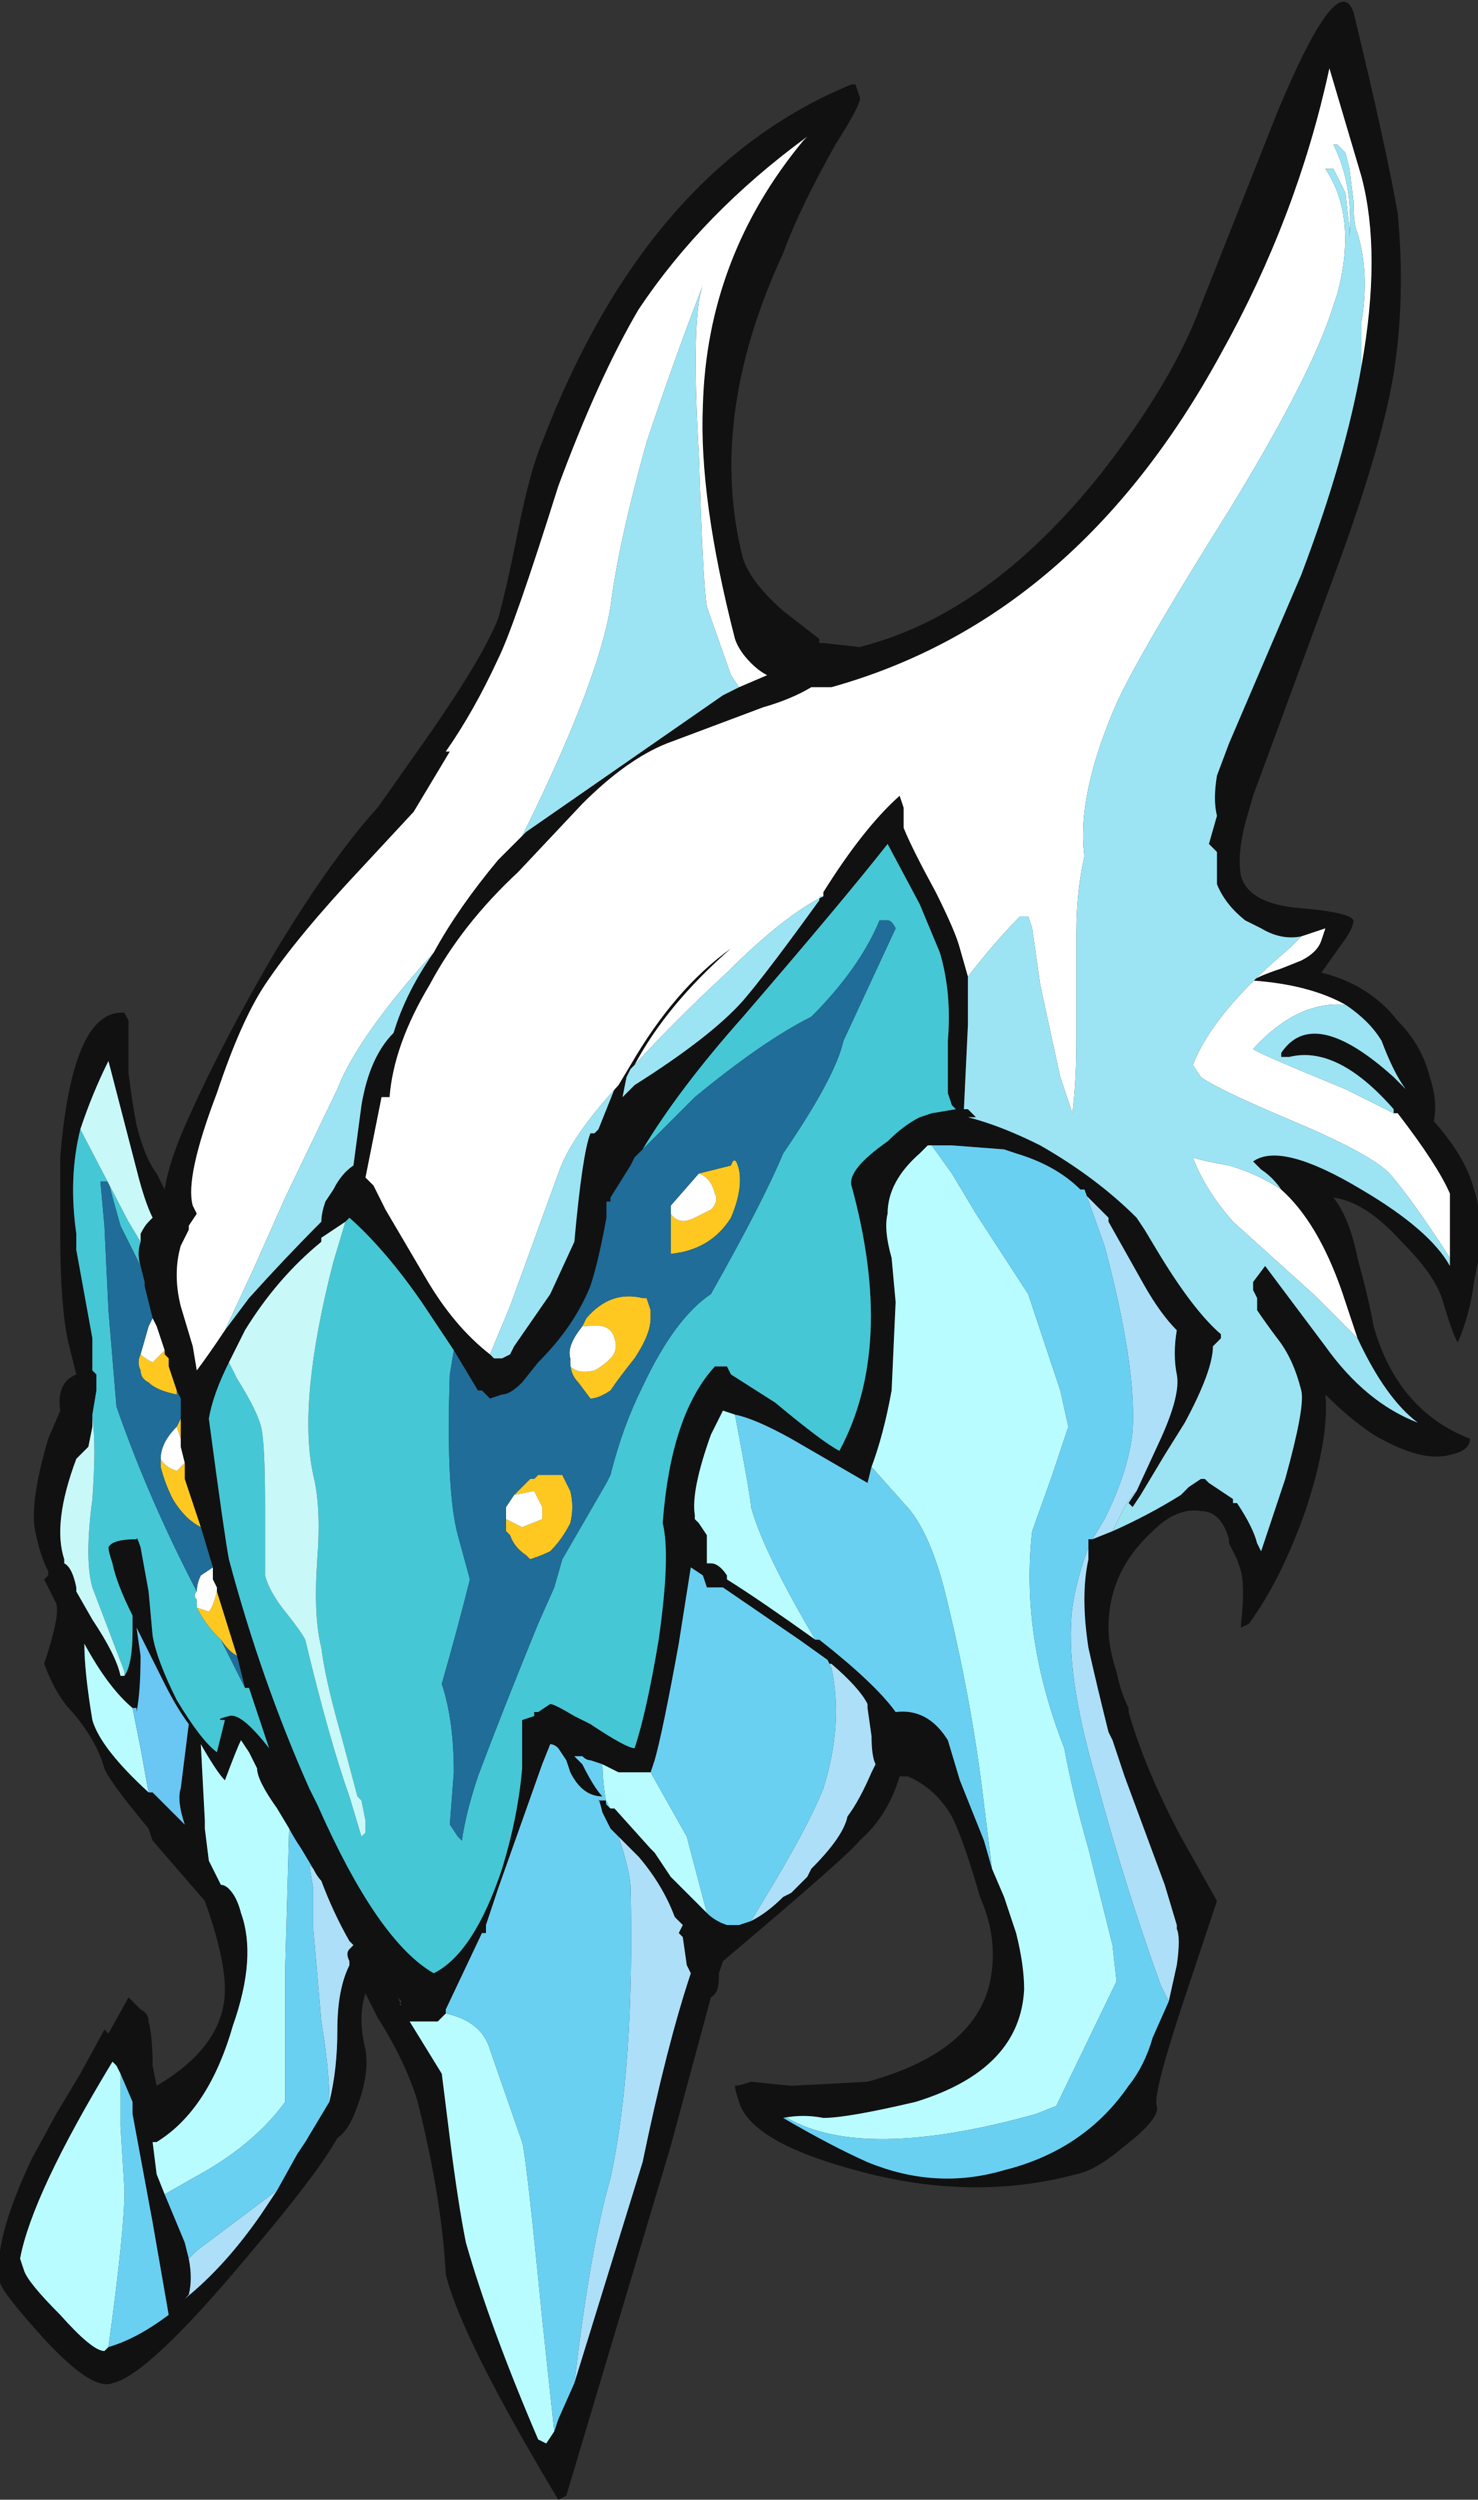 <?xml version="1.0" encoding="UTF-8" standalone="no"?>
<svg xmlns:ffdec="https://www.free-decompiler.com/flash" xmlns:xlink="http://www.w3.org/1999/xlink" ffdec:objectType="frame" height="217.7px" width="128.8px" xmlns="http://www.w3.org/2000/svg">
  <rect width="100%" height="100%" fill="#333333" stroke="none"/>
  <g transform="matrix(1.0, 0.0, 0.0, 1.0, -13.3, 189.7)">
    <use ffdec:characterId="22" height="31.1" transform="matrix(7.0, 0.0, 0.0, 7.0, 13.3, -189.7)" width="18.4" xlink:href="#shape0"/>
  </g>
  <defs>
    <g id="shape0" transform="matrix(1.0, 0.0, 0.0, 1.0, -1.9, 27.1)">
      <path d="M18.85 -22.55 Q19.1 -23.95 18.85 -24.9 L18.45 -26.25 Q18.05 -24.4 17.1 -22.7 15.3 -19.4 12.25 -18.55 L12.0 -18.55 Q11.75 -18.4 11.4 -18.3 L10.2 -17.85 Q9.7 -17.65 9.15 -17.1 L8.35 -16.25 Q7.65 -15.6 7.25 -14.85 6.8 -14.1 6.75 -13.45 L6.65 -13.45 6.45 -12.45 6.55 -12.35 6.7 -12.05 7.2 -11.2 Q7.55 -10.6 8.0 -10.25 L8.05 -10.2 8.15 -10.2 8.25 -10.25 8.3 -10.35 8.75 -11.0 9.05 -11.65 Q9.15 -12.75 9.25 -13.0 L9.3 -13.0 9.35 -13.05 9.55 -13.55 9.6 -13.6 9.75 -13.85 Q10.3 -14.8 11.0 -15.3 10.2 -14.6 9.8 -13.85 L9.75 -13.8 9.7 -13.7 9.65 -13.45 9.8 -13.6 Q10.75 -14.2 11.15 -14.65 11.45 -15.0 12.1 -15.9 L12.1 -15.95 12.15 -15.95 12.15 -16.0 Q12.65 -16.8 13.1 -17.2 L13.15 -17.05 13.15 -16.8 Q13.25 -16.55 13.55 -16.0 13.8 -15.5 13.85 -15.3 L13.95 -14.95 13.95 -14.35 13.9 -13.3 13.95 -13.3 14.05 -13.2 13.95 -13.2 Q14.35 -13.1 14.85 -12.85 15.55 -12.45 16.05 -11.95 L16.15 -11.8 16.3 -11.55 Q16.75 -10.8 17.1 -10.5 L17.1 -10.45 17.0 -10.35 Q17.0 -10.05 16.65 -9.4 L16.4 -9.0 16.1 -8.5 16.0 -8.35 15.95 -8.4 16.05 -8.55 16.35 -9.2 Q16.6 -9.75 16.55 -10.0 16.5 -10.25 16.55 -10.55 16.35 -10.75 16.15 -11.1 L15.7 -11.9 15.7 -11.95 15.35 -12.3 Q15.05 -12.6 14.55 -12.75 L14.4 -12.8 13.75 -12.85 13.5 -12.85 13.45 -12.85 13.35 -12.75 Q12.95 -12.4 12.95 -12.0 12.9 -11.8 13.0 -11.45 L13.05 -10.9 13.0 -9.8 Q12.9 -9.25 12.75 -8.85 L12.7 -8.65 11.75 -9.2 Q11.3 -9.45 11.05 -9.5 L10.9 -9.55 10.75 -9.25 Q10.5 -8.55 10.55 -8.25 L10.55 -8.2 10.6 -8.15 10.7 -8.0 10.7 -7.65 10.75 -7.65 Q10.85 -7.65 10.95 -7.5 L10.95 -7.45 Q11.35 -7.2 12.05 -6.7 L12.1 -6.7 Q12.8 -6.15 13.05 -5.8 13.45 -5.85 13.7 -5.45 L13.85 -4.95 14.15 -4.2 14.25 -3.85 14.4 -3.5 14.55 -3.05 Q14.65 -2.65 14.65 -2.35 14.6 -1.35 13.3 -0.95 12.45 -0.75 12.15 -0.75 11.9 -0.8 11.65 -0.75 12.25 -0.4 12.7 -0.2 13.55 0.15 14.4 -0.1 15.4 -0.35 15.95 -1.15 16.15 -1.4 16.25 -1.75 L16.45 -2.2 16.55 -2.65 Q16.6 -3.0 16.55 -3.1 L16.55 -3.15 16.4 -3.65 15.9 -5.0 15.75 -5.45 15.7 -5.55 Q15.55 -6.15 15.45 -6.6 15.35 -7.25 15.45 -7.7 L15.45 -7.85 15.45 -7.95 15.5 -7.95 15.75 -8.05 Q16.2 -8.25 16.6 -8.5 L16.7 -8.6 16.85 -8.7 16.9 -8.7 16.95 -8.65 17.25 -8.45 17.25 -8.4 17.3 -8.4 Q17.5 -8.1 17.55 -7.9 L17.6 -7.8 17.9 -8.7 Q18.15 -9.6 18.1 -9.8 18.0 -10.2 17.8 -10.45 17.65 -10.65 17.55 -10.8 L17.55 -10.95 17.5 -11.05 17.5 -11.15 17.65 -11.35 18.4 -10.35 Q18.9 -9.65 19.55 -9.4 19.15 -9.7 18.8 -10.45 L18.6 -11.05 Q18.3 -11.9 17.85 -12.3 17.75 -12.45 17.6 -12.55 L17.5 -12.65 Q17.85 -12.9 18.85 -12.3 19.7 -11.8 19.95 -11.35 L19.95 -11.45 Q19.95 -12.1 19.95 -12.25 19.8 -12.6 19.3 -13.25 L19.25 -13.25 19.25 -13.3 Q18.55 -14.1 17.95 -13.95 L17.85 -13.95 17.85 -14.0 Q18.25 -14.6 19.25 -13.7 L19.4 -13.55 Q19.25 -13.75 19.1 -14.15 18.95 -14.4 18.65 -14.6 18.2 -14.85 17.5 -14.9 17.55 -14.95 17.85 -15.05 L18.1 -15.15 Q18.3 -15.25 18.35 -15.4 L18.4 -15.55 18.1 -15.45 Q17.85 -15.4 17.6 -15.55 L17.4 -15.65 Q17.15 -15.85 17.05 -16.1 17.05 -16.3 17.05 -16.5 L16.95 -16.6 17.05 -16.95 Q17.0 -17.15 17.05 -17.45 L17.2 -17.85 18.1 -19.95 Q18.65 -21.4 18.85 -22.55 M18.75 -26.95 Q19.15 -25.3 19.3 -24.45 19.4 -23.4 19.25 -22.45 19.1 -21.55 18.55 -20.05 L17.5 -17.2 17.4 -16.85 Q17.3 -16.45 17.35 -16.2 17.45 -15.85 18.1 -15.8 18.7 -15.75 18.75 -15.65 18.75 -15.55 18.6 -15.35 L18.35 -15.0 Q18.95 -14.85 19.3 -14.4 19.6 -14.1 19.7 -13.7 19.8 -13.4 19.75 -13.15 20.15 -12.7 20.25 -12.3 20.35 -12.05 20.3 -11.45 L20.3 -11.4 20.25 -11.15 Q20.2 -10.75 20.05 -10.4 20.0 -10.45 19.85 -10.95 19.75 -11.25 19.35 -11.65 18.9 -12.15 18.5 -12.2 18.7 -11.95 18.8 -11.45 18.95 -10.9 19.0 -10.6 19.3 -9.55 20.2 -9.2 20.2 -9.05 19.95 -9.0 19.6 -8.9 19.0 -9.25 18.7 -9.45 18.4 -9.75 18.45 -9.2 18.15 -8.3 17.85 -7.45 17.45 -6.9 L17.35 -6.85 17.35 -6.9 Q17.4 -7.35 17.35 -7.55 L17.3 -7.7 17.2 -7.9 17.2 -7.95 Q17.1 -8.3 16.85 -8.3 16.55 -8.35 16.25 -8.05 15.7 -7.55 15.7 -6.85 15.7 -6.6 15.8 -6.3 15.85 -6.05 15.95 -5.85 L15.95 -5.8 Q16.15 -5.1 16.6 -4.25 L17.05 -3.45 16.65 -2.25 Q16.25 -1.05 16.3 -0.9 16.35 -0.75 15.9 -0.4 15.55 -0.1 15.3 -0.05 14.0 0.3 12.55 -0.1 11.25 -0.45 11.1 -0.95 11.05 -1.1 11.05 -1.15 11.1 -1.15 11.25 -1.2 L11.75 -1.15 12.7 -1.2 Q14.15 -1.6 14.25 -2.6 14.3 -3.05 14.1 -3.5 13.9 -4.2 13.75 -4.5 13.55 -4.85 13.2 -5.0 L13.1 -5.0 Q12.95 -4.5 12.6 -4.2 12.5 -4.05 10.9 -2.7 L10.85 -2.55 10.85 -2.5 Q10.85 -2.3 10.75 -2.25 L10.25 -0.4 8.95 3.95 8.85 4.0 Q7.65 2.0 7.45 1.2 7.4 0.25 7.1 -0.95 6.95 -1.45 6.6 -2.0 L6.45 -2.3 Q6.35 -2.0 6.45 -1.6 6.5 -1.3 6.35 -0.9 6.25 -0.6 6.1 -0.5 5.85 -0.05 5.0 0.95 3.75 2.45 3.3 2.55 3.05 2.65 2.45 2.0 1.95 1.45 1.9 1.3 1.8 0.8 2.3 -0.25 L2.6 -0.8 2.9 -1.3 3.2 -1.85 3.25 -1.8 3.5 -2.25 3.65 -2.1 Q3.75 -2.05 3.75 -1.95 3.8 -1.75 3.8 -1.4 L3.85 -1.15 Q4.7 -1.65 4.7 -2.35 4.7 -2.75 4.45 -3.45 L3.8 -4.2 3.75 -4.35 Q3.25 -4.95 3.2 -5.1 3.1 -5.45 2.8 -5.8 2.6 -6.0 2.45 -6.4 2.65 -7.0 2.6 -7.15 L2.45 -7.45 2.5 -7.5 2.5 -7.55 Q2.4 -7.75 2.35 -8.0 2.25 -8.35 2.5 -9.2 L2.65 -9.55 Q2.6 -9.9 2.85 -10.0 L2.75 -10.4 Q2.65 -10.85 2.65 -11.75 L2.65 -12.7 Q2.8 -14.55 3.45 -14.5 L3.5 -14.4 Q3.5 -14.1 3.5 -13.75 3.55 -13.35 3.6 -13.1 3.7 -12.7 3.85 -12.5 L3.95 -12.3 Q4.0 -12.65 4.25 -13.2 4.7 -14.2 5.35 -15.3 6.05 -16.45 6.6 -17.05 L7.2 -17.9 Q7.9 -18.9 8.1 -19.4 8.2 -19.75 8.35 -20.5 8.5 -21.25 8.65 -21.6 9.95 -25.0 12.5 -26.05 L12.55 -26.05 12.6 -25.9 Q12.65 -25.85 12.3 -25.3 11.85 -24.5 11.65 -23.95 10.7 -21.9 11.15 -20.15 11.25 -19.85 11.65 -19.5 L12.1 -19.15 12.1 -19.1 12.15 -19.1 12.6 -19.05 Q14.2 -19.45 15.6 -21.2 16.5 -22.35 16.85 -23.3 L17.8 -25.7 Q18.55 -27.5 18.75 -26.95 M11.1 -18.55 L11.45 -18.7 Q11.35 -18.75 11.25 -18.85 11.1 -19.0 11.05 -19.15 10.6 -20.9 10.65 -22.05 10.7 -23.9 11.9 -25.35 L11.95 -25.4 Q10.65 -24.45 9.85 -23.25 9.35 -22.4 8.85 -21.05 8.3 -19.3 8.1 -18.9 7.8 -18.25 7.45 -17.75 L7.5 -17.75 7.05 -17.0 6.4 -16.3 Q5.6 -15.45 5.2 -14.85 4.9 -14.4 4.6 -13.5 4.2 -12.45 4.3 -12.1 L4.35 -12.0 4.25 -11.85 4.25 -11.8 4.15 -11.6 Q4.05 -11.25 4.15 -10.85 L4.3 -10.35 4.35 -10.05 Q4.5 -10.25 4.7 -10.55 L5.0 -10.95 Q5.45 -11.45 5.9 -11.9 5.9 -12.0 5.95 -12.15 L6.05 -12.3 Q6.15 -12.5 6.3 -12.6 L6.4 -13.35 Q6.5 -13.95 6.8 -14.25 6.95 -14.75 7.3 -15.25 7.6 -15.8 8.1 -16.4 L8.4 -16.7 8.45 -16.75 10.9 -18.45 11.1 -18.55 M7.55 -10.3 L7.15 -10.9 Q6.7 -11.55 6.25 -11.95 L6.2 -11.9 5.9 -11.7 5.9 -11.65 Q5.35 -11.2 4.95 -10.55 L4.75 -10.15 Q4.55 -9.75 4.5 -9.45 4.7 -7.95 4.75 -7.7 5.15 -6.2 5.75 -4.85 L5.85 -4.65 Q6.6 -2.95 7.3 -2.55 7.8 -2.8 8.15 -3.85 8.35 -4.5 8.4 -5.1 L8.4 -5.7 8.55 -5.75 8.55 -5.8 8.6 -5.8 8.75 -5.9 Q8.8 -5.9 9.05 -5.75 L9.25 -5.65 Q9.7 -5.35 9.8 -5.35 9.95 -5.8 10.1 -6.7 10.25 -7.75 10.15 -8.15 10.25 -9.5 10.8 -10.1 L10.95 -10.1 11.0 -10.0 11.55 -9.65 Q12.15 -9.15 12.35 -9.05 13.05 -10.35 12.5 -12.35 12.45 -12.55 12.95 -12.9 13.15 -13.1 13.35 -13.2 L13.5 -13.25 13.8 -13.3 13.75 -13.35 13.7 -13.5 Q13.7 -13.55 13.7 -14.15 13.75 -14.75 13.6 -15.25 L13.35 -15.85 12.95 -16.6 Q12.4 -15.9 11.15 -14.45 10.35 -13.55 9.9 -12.8 L9.8 -12.7 9.75 -12.6 9.5 -12.2 9.5 -12.15 9.45 -12.15 9.45 -11.95 Q9.35 -11.4 9.25 -11.1 9.05 -10.6 8.6 -10.15 L8.4 -9.9 Q8.25 -9.75 8.15 -9.75 L8.0 -9.7 7.9 -9.8 7.85 -9.8 7.55 -10.3 M12.2 -6.45 L11.85 -6.7 10.9 -7.35 10.7 -7.35 10.65 -7.5 10.5 -7.6 10.35 -6.65 Q10.15 -5.55 10.05 -5.2 L10.0 -5.05 9.6 -5.05 9.4 -5.15 9.25 -5.2 Q9.2 -5.2 9.15 -5.25 L9.05 -5.25 9.15 -5.15 Q9.3 -4.85 9.4 -4.75 9.15 -4.75 9.0 -5.05 L8.95 -5.2 8.85 -5.35 Q8.8 -5.4 8.75 -5.4 L8.65 -5.15 8.1 -3.6 7.95 -3.15 7.95 -3.05 7.9 -3.05 7.45 -2.1 7.45 -2.05 7.35 -1.95 7.0 -1.95 7.4 -1.3 7.5 -0.5 Q7.6 0.3 7.7 0.8 8.0 1.85 8.6 3.25 L8.7 3.3 8.8 3.15 8.85 3.0 9.05 2.55 9.9 -0.2 Q10.2 -1.65 10.5 -2.55 L10.45 -2.65 10.4 -3.0 10.35 -3.05 10.4 -3.15 10.3 -3.25 Q10.15 -3.65 9.85 -4.0 L9.6 -4.25 9.5 -4.35 9.4 -4.55 Q9.35 -4.75 9.35 -4.7 L9.45 -4.7 9.5 -4.6 9.55 -4.6 10.0 -4.1 10.05 -4.05 10.25 -3.75 10.7 -3.3 Q10.8 -3.2 10.95 -3.15 L11.1 -3.15 11.25 -3.2 Q11.45 -3.3 11.65 -3.5 L11.75 -3.55 11.95 -3.75 12.0 -3.85 Q12.4 -4.25 12.45 -4.5 12.6 -4.7 12.75 -5.05 L12.8 -5.15 Q12.75 -5.25 12.75 -5.5 L12.7 -5.85 12.7 -5.9 Q12.6 -6.1 12.25 -6.4 L12.2 -6.4 12.2 -6.45 M3.65 -11.65 L3.65 -11.75 Q3.7 -11.85 3.75 -11.9 L3.8 -11.95 Q3.7 -12.15 3.6 -12.55 L3.25 -13.9 Q3.05 -13.5 2.9 -13.05 2.75 -12.45 2.85 -11.75 2.85 -11.65 2.85 -11.55 L3.05 -10.45 3.05 -10.05 3.1 -10.0 3.1 -9.8 3.05 -9.5 3.05 -9.35 3.0 -9.1 2.85 -8.95 Q2.55 -8.15 2.7 -7.7 L2.7 -7.65 Q2.8 -7.6 2.85 -7.35 2.85 -7.4 2.85 -7.3 L3.05 -6.95 Q3.35 -6.5 3.4 -6.25 L3.45 -6.25 Q3.55 -6.4 3.55 -6.8 L3.55 -7.0 Q3.35 -7.4 3.3 -7.65 3.25 -7.8 3.25 -7.85 3.3 -7.95 3.6 -7.95 3.6 -8.0 3.65 -7.85 L3.75 -7.3 3.8 -6.75 Q3.85 -6.45 4.1 -5.95 4.4 -5.45 4.6 -5.3 L4.7 -5.7 Q4.55 -5.7 4.75 -5.75 4.9 -5.8 5.25 -5.35 L5.0 -6.1 4.95 -6.1 4.85 -6.5 4.6 -7.3 4.6 -7.35 4.55 -7.45 4.55 -7.6 4.4 -8.1 4.2 -8.7 4.2 -8.9 4.15 -9.1 4.15 -9.2 4.15 -9.45 4.15 -9.7 4.1 -9.8 4.0 -10.1 4.0 -10.2 3.95 -10.25 3.95 -10.3 3.85 -10.6 3.8 -10.7 3.7 -11.1 3.7 -11.15 3.65 -11.35 Q3.6 -11.5 3.65 -11.65 M5.5 -4.35 L5.35 -4.6 Q5.1 -4.95 5.1 -5.1 L5.0 -5.3 4.9 -5.45 Q4.85 -5.35 4.7 -4.95 4.6 -5.05 4.4 -5.4 L4.45 -4.45 4.45 -4.35 4.5 -3.95 4.65 -3.65 Q4.7 -3.65 4.75 -3.6 4.85 -3.5 4.9 -3.3 5.1 -2.75 4.8 -1.9 4.5 -0.85 3.85 -0.45 L3.8 -0.45 3.85 -0.05 3.95 0.2 4.2 0.8 4.25 1.0 Q4.3 1.25 4.25 1.45 L4.2 1.5 Q4.7 1.1 5.15 0.45 L5.35 0.15 5.6 -0.3 5.7 -0.45 6.0 -0.95 Q6.1 -1.35 6.1 -1.85 6.1 -2.35 6.25 -2.65 L6.25 -2.7 Q6.2 -2.8 6.25 -2.85 L6.3 -2.9 6.25 -2.95 Q6.05 -3.3 5.9 -3.7 5.85 -3.75 5.8 -3.85 L5.65 -4.1 Q5.55 -4.25 5.5 -4.35 M3.75 -4.8 L3.8 -4.8 4.2 -4.4 Q4.1 -4.7 4.15 -4.85 L4.25 -5.65 Q4.1 -5.85 3.95 -6.15 3.75 -6.55 3.6 -6.85 L3.65 -6.5 Q3.65 -6.05 3.6 -5.8 L3.6 -5.85 3.55 -5.85 Q3.25 -6.1 2.95 -6.65 2.95 -6.3 3.05 -5.7 3.15 -5.35 3.75 -4.8 M3.25 2.1 Q3.6 2.0 4.0 1.7 L3.8 0.55 3.55 -0.8 3.55 -0.95 3.4 -1.3 3.35 -1.4 3.3 -1.45 Q2.3 0.2 2.15 1.0 L2.2 1.15 Q2.25 1.3 2.65 1.7 3.05 2.15 3.2 2.15 L3.25 2.1 M6.9 -2.15 Q6.85 -2.15 6.9 -2.2 L6.85 -2.25 6.9 -2.15" fill="#111111" fill-rule="evenodd" stroke="none"/>
      <path d="M10.6 -12.5 L11.0 -12.6 Q11.05 -12.75 11.1 -12.55 11.15 -12.3 11.0 -11.95 10.75 -11.55 10.25 -11.5 L10.25 -12.05 10.25 -12.0 Q10.35 -11.85 10.55 -11.95 L10.75 -12.05 Q10.85 -12.15 10.8 -12.25 10.75 -12.45 10.6 -12.5 M9.15 -10.6 L9.2 -10.7 Q9.5 -11.05 9.9 -10.95 L9.95 -10.95 10.0 -10.8 10.0 -10.7 Q10.0 -10.5 9.8 -10.2 9.6 -9.95 9.5 -9.8 9.35 -9.7 9.25 -9.7 L9.1 -9.9 Q9.0 -10.0 9.0 -10.15 L9.0 -10.2 Q9.0 -10.15 9.0 -10.1 9.1 -10.0 9.3 -10.05 9.4 -10.1 9.5 -10.2 9.6 -10.3 9.55 -10.45 9.5 -10.65 9.2 -10.6 L9.15 -10.6 M8.3 -8.5 L8.5 -8.7 8.55 -8.7 8.6 -8.75 8.9 -8.75 9.0 -8.55 Q9.05 -8.35 9.0 -8.15 8.9 -7.95 8.75 -7.8 8.65 -7.75 8.5 -7.7 L8.45 -7.75 Q8.3 -7.85 8.25 -8.0 L8.2 -8.05 8.2 -8.2 8.4 -8.1 8.65 -8.2 8.65 -8.35 8.55 -8.55 8.3 -8.5 M3.95 -10.3 L3.95 -10.25 4.0 -10.2 4.0 -10.1 4.1 -9.8 4.1 -9.75 Q3.85 -9.8 3.75 -9.9 3.65 -9.95 3.65 -10.05 3.6 -10.15 3.65 -10.25 3.7 -10.2 3.8 -10.15 L3.95 -10.3 M4.15 -9.45 L4.15 -9.2 4.1 -9.35 4.15 -9.45 M4.2 -8.9 L4.2 -8.7 4.4 -8.1 Q4.2 -8.2 4.05 -8.45 3.95 -8.65 3.9 -8.85 L3.9 -8.95 Q3.95 -8.85 4.1 -8.8 L4.2 -8.9 M4.6 -7.3 L4.85 -6.5 Q4.75 -6.55 4.65 -6.7 L4.6 -6.75 Q4.45 -6.9 4.35 -7.1 L4.5 -7.05 Q4.55 -7.1 4.6 -7.3" fill="#ffc820" fill-rule="evenodd" stroke="none"/>
      <path d="M12.05 -6.7 Q11.35 -7.2 10.95 -7.45 L10.95 -7.5 Q10.85 -7.65 10.75 -7.65 L10.7 -7.65 10.7 -8.0 10.6 -8.15 10.55 -8.2 10.55 -8.25 Q10.5 -8.55 10.75 -9.25 L10.9 -9.55 11.05 -9.5 Q11.25 -8.45 11.25 -8.35 11.4 -7.8 12.05 -6.7 M12.75 -8.85 Q12.9 -9.25 13.0 -9.8 L13.05 -10.9 13.0 -11.45 Q12.9 -11.8 12.95 -12.0 12.95 -12.4 13.35 -12.75 L13.45 -12.85 13.5 -12.85 13.75 -12.5 14.05 -12.0 14.7 -11.0 15.1 -9.8 15.2 -9.35 15.0 -8.75 14.75 -8.05 Q14.6 -6.75 15.15 -5.35 15.25 -4.8 15.45 -4.1 L15.75 -2.9 15.8 -2.45 15.05 -0.9 14.8 -0.8 Q12.65 -0.2 11.7 -0.75 L11.65 -0.75 Q11.9 -0.8 12.15 -0.75 12.45 -0.75 13.3 -0.95 14.6 -1.35 14.65 -2.35 14.65 -2.65 14.55 -3.05 L14.4 -3.5 14.25 -3.85 14.15 -4.65 Q14.0 -5.95 13.65 -7.35 13.45 -8.1 13.15 -8.4 L12.75 -8.85 M10.0 -5.05 L10.45 -4.25 10.7 -3.3 10.25 -3.75 10.05 -4.05 10.0 -4.1 9.55 -4.6 9.5 -4.6 9.45 -4.65 Q9.4 -4.95 9.4 -5.15 L9.6 -5.05 10.0 -5.05 M3.95 0.2 L3.85 -0.05 3.8 -0.45 3.85 -0.45 Q4.5 -0.85 4.8 -1.9 5.1 -2.75 4.9 -3.3 4.85 -3.5 4.75 -3.6 4.7 -3.65 4.65 -3.65 L4.5 -3.95 4.45 -4.35 4.45 -4.45 4.4 -5.4 Q4.6 -5.05 4.7 -4.95 4.85 -5.35 4.9 -5.45 L5.0 -5.3 5.1 -5.1 Q5.1 -4.95 5.35 -4.6 L5.5 -4.35 5.45 -2.6 Q5.45 -1.6 5.45 -0.95 5.05 -0.4 4.3 0.0 L3.95 0.2 M3.55 -5.85 L3.65 -5.35 3.75 -4.8 Q3.15 -5.35 3.05 -5.7 2.95 -6.3 2.95 -6.65 3.25 -6.1 3.55 -5.85 M3.4 -1.3 L3.4 -0.65 3.45 0.15 Q3.45 0.65 3.25 2.1 L3.2 2.15 Q3.05 2.15 2.65 1.7 2.25 1.3 2.2 1.15 L2.15 1.0 Q2.3 0.2 3.3 -1.45 L3.35 -1.4 3.4 -1.3 M7.45 -2.05 Q7.9 -1.95 8.0 -1.6 L8.4 -0.45 Q8.45 -0.3 8.65 1.75 L8.8 3.15 8.7 3.3 8.6 3.25 Q8.0 1.85 7.7 0.8 7.6 0.3 7.5 -0.5 L7.4 -1.3 7.0 -1.95 7.35 -1.95 7.45 -2.05" fill="#b9fcff" fill-rule="evenodd" stroke="none"/>
      <path d="M7.55 -10.3 L7.5 -10.0 Q7.45 -8.55 7.6 -8.0 L7.75 -7.45 Q7.6 -6.85 7.4 -6.15 7.55 -5.7 7.55 -5.05 L7.5 -4.4 7.6 -4.25 7.65 -4.2 Q7.7 -4.55 7.85 -5.0 8.15 -5.8 8.6 -6.9 L8.8 -7.35 8.9 -7.7 9.45 -8.65 9.5 -8.75 Q9.65 -9.35 9.9 -9.85 10.3 -10.7 10.75 -11.0 11.4 -12.15 11.65 -12.75 12.3 -13.7 12.4 -14.15 L13.05 -15.55 Q13.0 -15.65 12.95 -15.65 L12.85 -15.65 Q12.6 -15.05 12.0 -14.45 11.4 -14.15 10.55 -13.45 L9.9 -12.8 Q10.35 -13.55 11.15 -14.45 12.4 -15.9 12.95 -16.6 L13.35 -15.85 13.6 -15.25 Q13.75 -14.75 13.7 -14.15 13.7 -13.55 13.7 -13.5 L13.75 -13.35 13.8 -13.3 13.5 -13.25 13.35 -13.2 Q13.15 -13.1 12.95 -12.9 12.45 -12.55 12.5 -12.35 13.05 -10.35 12.35 -9.05 12.15 -9.15 11.55 -9.65 L11.0 -10.0 10.95 -10.1 10.8 -10.1 Q10.25 -9.5 10.15 -8.15 10.25 -7.75 10.1 -6.7 9.95 -5.8 9.8 -5.35 9.7 -5.35 9.25 -5.65 L9.05 -5.75 Q8.8 -5.9 8.75 -5.9 L8.6 -5.8 8.55 -5.8 8.55 -5.75 8.4 -5.7 8.4 -5.1 Q8.35 -4.5 8.15 -3.85 7.8 -2.8 7.3 -2.55 6.6 -2.95 5.85 -4.65 L5.75 -4.85 Q5.15 -6.2 4.75 -7.7 4.7 -7.95 4.5 -9.45 4.55 -9.75 4.75 -10.15 L4.85 -9.95 Q5.1 -9.55 5.15 -9.35 5.2 -9.15 5.2 -8.35 5.2 -7.55 5.2 -7.5 5.25 -7.3 5.45 -7.05 5.65 -6.8 5.7 -6.7 6.0 -5.45 6.25 -4.75 L6.4 -4.25 6.45 -4.3 6.45 -4.45 6.4 -4.7 6.35 -4.75 6.15 -5.5 Q5.95 -6.2 5.9 -6.6 5.8 -7.0 5.85 -7.7 5.9 -8.35 5.8 -8.75 5.6 -9.65 6.05 -11.4 L6.2 -11.9 6.25 -11.95 Q6.7 -11.55 7.15 -10.9 L7.55 -10.3 M2.9 -13.05 L3.5 -11.9 3.65 -11.65 Q3.6 -11.5 3.65 -11.35 L3.4 -11.85 Q3.3 -12.2 3.25 -12.4 L3.15 -12.4 3.2 -11.85 3.25 -10.8 3.35 -9.6 Q3.75 -8.45 4.35 -7.3 4.3 -7.25 4.35 -7.2 L4.35 -7.1 Q4.45 -6.9 4.6 -6.75 L4.65 -6.7 4.95 -6.1 5.0 -6.1 5.25 -5.35 Q4.9 -5.8 4.75 -5.75 4.55 -5.7 4.7 -5.7 L4.6 -5.3 Q4.4 -5.45 4.1 -5.95 3.85 -6.45 3.8 -6.75 L3.75 -7.3 3.65 -7.85 Q3.6 -8.0 3.6 -7.95 3.3 -7.95 3.25 -7.85 3.25 -7.8 3.3 -7.65 3.35 -7.4 3.55 -7.0 L3.55 -6.8 Q3.55 -6.4 3.45 -6.25 L3.45 -6.3 3.05 -7.35 Q2.95 -7.7 3.05 -8.45 3.1 -9.15 3.05 -9.45 L3.05 -9.35 3.05 -9.5 3.1 -9.8 3.1 -10.0 3.05 -10.05 3.05 -10.45 2.85 -11.55 Q2.85 -11.65 2.85 -11.75 2.75 -12.45 2.9 -13.05" fill="#46c7d5" fill-rule="evenodd" stroke="none"/>
      <path d="M18.85 -22.55 L18.85 -23.1 Q18.95 -23.7 18.8 -24.2 18.75 -24.3 18.75 -24.6 L18.7 -25.0 18.65 -25.2 18.55 -25.3 18.5 -25.3 Q18.75 -24.8 18.7 -24.15 L18.7 -24.25 18.65 -24.7 18.5 -25.0 18.4 -25.0 Q18.8 -24.4 18.55 -23.45 L18.45 -23.15 Q18.15 -22.3 17.2 -20.75 16.1 -19.0 15.8 -18.35 15.3 -17.2 15.4 -16.45 15.3 -16.0 15.3 -15.5 L15.3 -14.15 Q15.3 -13.65 15.25 -13.25 L15.1 -13.7 Q15.0 -14.15 14.85 -14.85 L14.75 -15.55 14.7 -15.7 14.6 -15.7 Q14.3 -15.4 13.95 -14.95 L13.85 -15.3 Q13.8 -15.5 13.55 -16.0 13.25 -16.55 13.15 -16.8 L13.15 -17.05 13.1 -17.2 Q12.65 -16.8 12.15 -16.0 L12.15 -15.95 Q11.65 -15.7 10.95 -15.0 10.3 -14.4 9.8 -13.85 10.2 -14.6 11.0 -15.3 10.3 -14.8 9.75 -13.85 L9.6 -13.6 Q9.0 -12.95 8.85 -12.5 L8.25 -10.85 8.0 -10.25 Q7.55 -10.6 7.2 -11.2 L6.7 -12.05 6.55 -12.35 6.45 -12.45 6.65 -13.45 6.75 -13.45 Q6.8 -14.1 7.25 -14.85 7.65 -15.6 8.35 -16.25 L9.15 -17.1 Q9.7 -17.65 10.2 -17.85 L11.4 -18.3 Q11.75 -18.4 12.0 -18.55 L12.25 -18.55 Q15.3 -19.4 17.1 -22.7 18.05 -24.4 18.45 -26.25 L18.85 -24.9 Q19.1 -23.95 18.85 -22.55 M18.8 -10.45 L18.25 -11.0 17.25 -11.9 Q16.9 -12.3 16.75 -12.7 16.9 -12.65 17.2 -12.6 17.55 -12.5 17.85 -12.3 18.3 -11.9 18.6 -11.05 L18.8 -10.45 M19.95 -11.45 Q19.5 -12.15 19.2 -12.5 18.95 -12.75 18.0 -13.15 17.05 -13.55 16.85 -13.7 L16.75 -13.85 Q17.0 -14.5 17.95 -15.3 L18.1 -15.45 18.4 -15.55 18.35 -15.4 Q18.3 -15.25 18.1 -15.15 L17.85 -15.05 Q17.55 -14.95 17.5 -14.9 18.2 -14.85 18.65 -14.6 18.05 -14.65 17.5 -14.05 17.55 -14.0 18.65 -13.55 L19.25 -13.25 19.3 -13.25 Q19.8 -12.6 19.95 -12.25 19.95 -12.1 19.95 -11.45 M4.7 -10.55 Q4.5 -10.25 4.35 -10.05 L4.3 -10.35 4.15 -10.85 Q4.05 -11.25 4.15 -11.6 L4.25 -11.8 4.25 -11.85 4.35 -12.0 4.3 -12.1 Q4.2 -12.45 4.6 -13.5 4.9 -14.4 5.2 -14.85 5.6 -15.45 6.4 -16.3 L7.05 -17.0 7.5 -17.75 7.45 -17.75 Q7.8 -18.25 8.1 -18.9 8.3 -19.3 8.85 -21.05 9.35 -22.4 9.85 -23.25 10.65 -24.45 11.95 -25.4 L11.9 -25.35 Q10.7 -23.9 10.65 -22.05 10.6 -20.9 11.05 -19.15 11.1 -19.0 11.25 -18.85 11.35 -18.75 11.45 -18.7 L11.1 -18.55 11.0 -18.7 10.7 -19.55 Q10.65 -19.85 10.6 -21.45 10.5 -23.15 10.65 -23.55 10.3 -22.65 9.95 -21.6 9.6 -20.35 9.5 -19.55 9.35 -18.65 8.5 -16.9 L8.4 -16.7 8.1 -16.4 Q7.6 -15.8 7.3 -15.25 6.35 -14.2 6.1 -13.55 L5.45 -12.2 5.05 -11.3 4.7 -10.55 M10.25 -12.05 L10.25 -12.1 10.6 -12.5 Q10.75 -12.45 10.8 -12.25 10.85 -12.15 10.75 -12.05 L10.55 -11.95 Q10.35 -11.85 10.25 -12.0 L10.25 -12.05 M9.15 -10.6 L9.2 -10.6 Q9.5 -10.65 9.55 -10.45 9.6 -10.3 9.5 -10.2 9.4 -10.1 9.3 -10.05 9.1 -10.0 9.0 -10.1 9.0 -10.15 9.0 -10.2 8.95 -10.35 9.15 -10.6 M8.2 -8.2 L8.2 -8.35 8.3 -8.5 8.55 -8.55 8.65 -8.35 8.65 -8.2 8.4 -8.1 8.2 -8.2 M3.8 -10.7 L3.85 -10.6 3.95 -10.3 3.8 -10.15 Q3.7 -10.2 3.65 -10.25 L3.75 -10.6 3.8 -10.7 M4.15 -9.2 L4.15 -9.1 4.2 -8.9 4.1 -8.8 Q3.95 -8.85 3.9 -8.95 3.9 -9.15 4.1 -9.35 L4.15 -9.2 M4.55 -7.6 L4.55 -7.45 4.6 -7.35 4.6 -7.3 Q4.55 -7.1 4.5 -7.05 L4.35 -7.1 4.35 -7.2 Q4.3 -7.25 4.35 -7.3 4.35 -7.4 4.4 -7.5 L4.55 -7.6" fill="#ffffff" fill-rule="evenodd" stroke="none"/>
      <path d="M9.9 -12.8 L10.55 -13.45 Q11.4 -14.15 12.0 -14.45 12.6 -15.05 12.85 -15.65 L12.95 -15.65 Q13.0 -15.65 13.05 -15.55 L12.4 -14.15 Q12.3 -13.7 11.65 -12.75 11.4 -12.15 10.75 -11.0 10.3 -10.7 9.9 -9.85 9.65 -9.35 9.5 -8.75 L9.45 -8.65 8.9 -7.7 8.8 -7.35 8.6 -6.9 Q8.15 -5.8 7.85 -5.0 7.7 -4.55 7.65 -4.2 L7.6 -4.25 7.5 -4.4 7.55 -5.05 Q7.55 -5.7 7.4 -6.15 7.6 -6.85 7.75 -7.45 L7.6 -8.0 Q7.45 -8.55 7.5 -10.0 L7.55 -10.3 7.85 -9.8 7.9 -9.8 8.0 -9.7 8.15 -9.75 Q8.25 -9.75 8.4 -9.9 L8.6 -10.15 Q9.05 -10.6 9.25 -11.1 9.35 -11.4 9.45 -11.95 L9.45 -12.15 9.5 -12.15 9.5 -12.2 9.75 -12.6 9.8 -12.7 9.9 -12.8 M10.25 -12.05 L10.25 -11.5 Q10.75 -11.55 11.0 -11.95 11.15 -12.3 11.1 -12.55 11.05 -12.75 11.0 -12.6 L10.6 -12.5 10.25 -12.1 10.25 -12.05 M9.0 -10.2 L9.0 -10.15 Q9.0 -10.0 9.1 -9.9 L9.25 -9.7 Q9.35 -9.7 9.5 -9.8 9.6 -9.95 9.8 -10.2 10.0 -10.5 10.0 -10.7 L10.0 -10.8 9.95 -10.95 9.9 -10.95 Q9.5 -11.05 9.2 -10.7 L9.15 -10.6 Q8.95 -10.35 9.0 -10.2 M8.2 -8.2 L8.2 -8.05 8.25 -8.0 Q8.3 -7.85 8.45 -7.75 L8.5 -7.7 Q8.65 -7.75 8.75 -7.8 8.9 -7.95 9.0 -8.15 9.05 -8.35 9.0 -8.55 L8.9 -8.75 8.6 -8.75 8.55 -8.7 8.5 -8.7 8.3 -8.5 8.2 -8.35 8.2 -8.2 M3.65 -11.35 L3.7 -11.15 3.7 -11.1 3.8 -10.7 3.75 -10.6 3.65 -10.25 Q3.6 -10.15 3.65 -10.05 3.65 -9.95 3.75 -9.9 3.85 -9.8 4.1 -9.75 L4.1 -9.8 4.15 -9.7 4.15 -9.45 4.1 -9.35 Q3.9 -9.15 3.9 -8.95 L3.9 -8.85 Q3.95 -8.65 4.05 -8.45 4.2 -8.2 4.4 -8.1 L4.55 -7.6 4.4 -7.5 Q4.35 -7.4 4.35 -7.3 3.75 -8.45 3.35 -9.6 L3.25 -10.8 3.2 -11.85 3.15 -12.4 3.25 -12.4 Q3.3 -12.2 3.4 -11.85 L3.65 -11.35 M4.85 -6.5 L4.95 -6.1 4.65 -6.7 Q4.75 -6.55 4.85 -6.5" fill="#1f6d98" fill-rule="evenodd" stroke="none"/>
      <path d="M6.2 -11.9 L6.05 -11.4 Q5.6 -9.65 5.8 -8.75 5.9 -8.35 5.85 -7.7 5.8 -7.0 5.9 -6.6 5.95 -6.2 6.15 -5.5 L6.35 -4.75 6.4 -4.7 6.45 -4.45 6.45 -4.3 6.4 -4.25 6.25 -4.75 Q6.0 -5.45 5.7 -6.7 5.65 -6.8 5.45 -7.05 5.25 -7.3 5.2 -7.5 5.2 -7.55 5.2 -8.35 5.2 -9.15 5.15 -9.35 5.1 -9.55 4.85 -9.95 L4.75 -10.15 4.95 -10.55 Q5.35 -11.2 5.9 -11.65 L5.9 -11.7 6.2 -11.9 M2.9 -13.05 Q3.05 -13.5 3.25 -13.9 L3.6 -12.55 Q3.7 -12.15 3.8 -11.95 L3.75 -11.9 Q3.7 -11.85 3.65 -11.75 L3.65 -11.65 3.5 -11.9 2.9 -13.05 M3.45 -6.25 L3.4 -6.25 Q3.35 -6.5 3.05 -6.95 L2.85 -7.3 Q2.85 -7.4 2.85 -7.35 2.8 -7.6 2.7 -7.65 L2.7 -7.7 Q2.55 -8.15 2.85 -8.95 L3.0 -9.1 3.05 -9.35 3.05 -9.45 Q3.1 -9.15 3.05 -8.45 2.95 -7.7 3.05 -7.35 L3.45 -6.3 3.45 -6.25" fill="#c9f8f8" fill-rule="evenodd" stroke="none"/>
      <path d="M3.55 -5.85 L3.6 -5.85 3.6 -5.8 Q3.65 -6.05 3.65 -6.5 L3.6 -6.85 Q3.75 -6.55 3.95 -6.15 4.1 -5.85 4.25 -5.65 L4.15 -4.85 Q4.1 -4.7 4.2 -4.4 L3.8 -4.8 3.75 -4.8 3.65 -5.35 3.55 -5.85" fill="#6ac6f2" fill-rule="evenodd" stroke="none"/>
      <path d="M16.05 -8.55 L16.0 -8.5 15.9 -8.35 15.75 -8.05 15.5 -7.95 15.65 -8.2 Q15.95 -8.8 16.0 -9.3 16.05 -10.1 15.65 -11.6 L15.4 -12.3 15.35 -12.3 15.7 -11.95 15.7 -11.9 16.15 -11.1 Q16.35 -10.75 16.55 -10.55 16.5 -10.25 16.55 -10.0 16.6 -9.75 16.35 -9.2 L16.05 -8.55 M11.25 -3.2 L11.4 -3.45 Q11.95 -4.35 12.15 -4.85 12.4 -5.65 12.25 -6.35 L12.2 -6.45 12.2 -6.4 12.25 -6.4 Q12.6 -6.1 12.7 -5.9 L12.7 -5.85 12.75 -5.5 Q12.75 -5.25 12.8 -5.15 L12.75 -5.05 Q12.6 -4.7 12.45 -4.5 12.4 -4.25 12.0 -3.85 L11.95 -3.75 11.75 -3.55 11.65 -3.5 Q11.45 -3.3 11.25 -3.2 M5.8 -3.85 Q5.85 -3.75 5.9 -3.7 6.05 -3.3 6.25 -2.95 L6.3 -2.9 6.25 -2.85 Q6.2 -2.8 6.25 -2.7 L6.25 -2.65 Q6.1 -2.35 6.1 -1.85 6.1 -1.35 6.0 -0.95 6.0 -1.35 5.9 -1.95 L5.8 -3.1 5.8 -3.6 5.75 -3.9 5.8 -3.85 M5.35 0.15 L5.15 0.45 Q4.7 1.1 4.2 1.5 L4.25 1.45 Q4.3 1.25 4.25 1.0 L4.35 0.9 5.35 0.15 M9.05 2.55 Q9.25 0.85 9.5 0.0 9.8 -1.4 9.75 -3.6 9.75 -3.8 9.6 -4.25 L9.85 -4.0 Q10.15 -3.65 10.3 -3.25 L10.4 -3.15 10.35 -3.05 10.4 -3.0 10.45 -2.65 10.5 -2.55 Q10.2 -1.65 9.9 -0.2 L9.05 2.55 M16.45 -2.2 L16.35 -2.4 Q15.9 -3.65 15.55 -4.95 15.15 -6.3 15.25 -7.1 15.3 -7.45 15.45 -7.85 L15.45 -7.7 Q15.35 -7.25 15.45 -6.6 15.55 -6.15 15.7 -5.55 L15.75 -5.45 15.9 -5.0 16.4 -3.65 16.55 -3.15 16.55 -3.1 Q16.6 -3.0 16.55 -2.65 L16.45 -2.2" fill="#addff8" fill-rule="evenodd" stroke="none"/>
      <path d="M12.05 -6.7 Q11.4 -7.8 11.25 -8.35 11.25 -8.45 11.05 -9.5 11.3 -9.45 11.75 -9.2 L12.7 -8.65 12.75 -8.85 13.15 -8.4 Q13.45 -8.1 13.65 -7.35 14.0 -5.95 14.15 -4.65 L14.25 -3.85 14.15 -4.2 13.85 -4.95 13.7 -5.45 Q13.45 -5.85 13.05 -5.8 12.8 -6.15 12.1 -6.7 L12.05 -6.7 M13.5 -12.85 L13.75 -12.85 14.4 -12.8 14.55 -12.75 Q15.05 -12.6 15.35 -12.3 L15.4 -12.3 15.65 -11.6 Q16.05 -10.1 16.0 -9.3 15.95 -8.8 15.65 -8.2 L15.5 -7.95 15.45 -7.95 15.45 -7.85 Q15.3 -7.45 15.25 -7.1 15.15 -6.3 15.55 -4.95 15.9 -3.65 16.35 -2.4 L16.45 -2.2 16.25 -1.75 Q16.15 -1.4 15.95 -1.15 15.4 -0.35 14.4 -0.1 13.55 0.15 12.7 -0.2 12.25 -0.4 11.65 -0.75 L11.7 -0.75 Q12.65 -0.2 14.8 -0.8 L15.05 -0.9 15.8 -2.45 15.75 -2.9 15.45 -4.1 Q15.25 -4.8 15.15 -5.35 14.6 -6.75 14.75 -8.05 L15.0 -8.75 15.2 -9.35 15.1 -9.8 14.7 -11.0 14.05 -12.0 13.75 -12.5 13.5 -12.85 M10.0 -5.05 L10.05 -5.2 Q10.15 -5.55 10.35 -6.65 L10.5 -7.6 10.65 -7.5 10.7 -7.35 10.9 -7.35 11.85 -6.7 12.2 -6.45 12.25 -6.35 Q12.4 -5.65 12.15 -4.85 11.95 -4.35 11.4 -3.45 L11.25 -3.2 11.1 -3.15 10.95 -3.15 Q10.8 -3.2 10.7 -3.3 L10.45 -4.25 10.0 -5.05 M3.95 0.2 L4.3 0.0 Q5.05 -0.4 5.45 -0.95 5.45 -1.6 5.45 -2.6 L5.5 -4.35 Q5.55 -4.25 5.65 -4.1 L5.8 -3.85 5.75 -3.9 5.8 -3.6 5.8 -3.1 5.9 -1.95 Q6.0 -1.35 6.0 -0.95 L5.7 -0.45 5.6 -0.3 5.35 0.15 4.35 0.9 4.25 1.0 4.2 0.8 3.95 0.2 M3.4 -1.3 L3.55 -0.95 3.55 -0.8 3.8 0.55 4.0 1.7 Q3.6 2.0 3.25 2.1 3.45 0.65 3.45 0.15 L3.4 -0.65 3.4 -1.3 M7.45 -2.05 L7.45 -2.1 7.9 -3.05 7.95 -3.05 7.95 -3.15 8.1 -3.6 8.65 -5.15 8.75 -5.4 Q8.8 -5.4 8.85 -5.35 L8.95 -5.2 9.0 -5.05 Q9.15 -4.75 9.4 -4.75 9.3 -4.85 9.15 -5.15 L9.05 -5.25 9.15 -5.25 Q9.2 -5.2 9.25 -5.2 L9.4 -5.15 Q9.4 -4.95 9.45 -4.65 L9.5 -4.6 9.45 -4.7 9.35 -4.7 Q9.35 -4.75 9.4 -4.55 L9.5 -4.35 9.6 -4.25 Q9.75 -3.8 9.75 -3.6 9.8 -1.4 9.5 0.0 9.25 0.85 9.05 2.55 L8.85 3.0 8.8 3.15 8.65 1.75 Q8.45 -0.3 8.4 -0.45 L8.0 -1.6 Q7.9 -1.95 7.45 -2.05" fill="#6ad0f2" fill-rule="evenodd" stroke="none"/>
      <path d="M13.95 -14.95 Q14.3 -15.4 14.6 -15.7 L14.7 -15.7 14.75 -15.55 14.85 -14.85 Q15.0 -14.15 15.1 -13.7 L15.25 -13.25 Q15.3 -13.65 15.3 -14.15 L15.3 -15.5 Q15.3 -16.0 15.4 -16.45 15.3 -17.2 15.8 -18.35 16.1 -19.0 17.2 -20.75 18.15 -22.3 18.45 -23.15 L18.55 -23.45 Q18.8 -24.4 18.4 -25.0 L18.5 -25.0 18.65 -24.7 18.7 -24.25 18.7 -24.15 Q18.75 -24.8 18.5 -25.3 L18.55 -25.3 18.65 -25.2 18.7 -25.0 18.75 -24.6 Q18.75 -24.3 18.8 -24.2 18.95 -23.7 18.85 -23.1 L18.85 -22.55 Q18.65 -21.4 18.1 -19.95 L17.2 -17.85 17.05 -17.45 Q17.0 -17.15 17.05 -16.95 L16.95 -16.6 17.05 -16.5 Q17.05 -16.3 17.05 -16.1 17.15 -15.85 17.4 -15.65 L17.6 -15.55 Q17.85 -15.4 18.1 -15.45 L17.95 -15.3 Q17.0 -14.5 16.75 -13.85 L16.85 -13.7 Q17.05 -13.55 18.0 -13.15 18.95 -12.75 19.2 -12.5 19.5 -12.15 19.95 -11.45 L19.95 -11.35 Q19.7 -11.8 18.85 -12.3 17.85 -12.9 17.5 -12.65 L17.6 -12.55 Q17.75 -12.45 17.85 -12.3 17.55 -12.5 17.2 -12.6 16.9 -12.65 16.75 -12.7 16.9 -12.3 17.25 -11.9 L18.25 -11.0 18.8 -10.45 Q19.15 -9.7 19.55 -9.4 18.9 -9.65 18.4 -10.35 L17.65 -11.35 17.5 -11.15 17.5 -11.05 17.55 -10.95 17.55 -10.8 Q17.65 -10.65 17.8 -10.45 18.0 -10.2 18.1 -9.8 18.15 -9.6 17.9 -8.7 L17.6 -7.8 17.55 -7.9 Q17.5 -8.1 17.3 -8.4 L17.25 -8.4 17.25 -8.45 16.95 -8.65 16.9 -8.7 16.85 -8.7 16.7 -8.6 16.6 -8.5 Q16.2 -8.25 15.75 -8.05 L15.9 -8.35 16.0 -8.5 16.05 -8.55 15.95 -8.4 16.0 -8.35 16.1 -8.5 16.4 -9.0 16.65 -9.4 Q17.0 -10.05 17.0 -10.35 L17.1 -10.45 17.1 -10.5 Q16.75 -10.8 16.3 -11.55 L16.15 -11.8 16.05 -11.95 Q15.55 -12.45 14.85 -12.85 14.35 -13.1 13.95 -13.2 L14.05 -13.2 13.95 -13.3 13.9 -13.3 13.95 -14.35 13.95 -14.95 M8.0 -10.25 L8.25 -10.85 8.85 -12.5 Q9.0 -12.95 9.6 -13.6 L9.55 -13.55 9.35 -13.05 9.3 -13.0 9.25 -13.0 Q9.15 -12.75 9.05 -11.65 L8.75 -11.0 8.3 -10.35 8.25 -10.25 8.15 -10.2 8.05 -10.2 8.0 -10.25 M9.8 -13.85 Q10.3 -14.4 10.95 -15.0 11.65 -15.7 12.15 -15.95 L12.1 -15.95 12.1 -15.9 Q11.45 -15.0 11.15 -14.65 10.75 -14.2 9.8 -13.6 L9.65 -13.45 9.7 -13.7 9.75 -13.8 9.8 -13.85 M4.7 -10.55 L5.05 -11.3 5.45 -12.2 6.1 -13.55 Q6.35 -14.2 7.3 -15.25 6.95 -14.75 6.8 -14.25 6.5 -13.95 6.4 -13.35 L6.3 -12.6 Q6.15 -12.5 6.05 -12.3 L5.95 -12.15 Q5.9 -12.0 5.9 -11.9 5.45 -11.45 5.0 -10.95 L4.7 -10.55 M8.4 -16.7 L8.5 -16.9 Q9.35 -18.65 9.5 -19.55 9.6 -20.35 9.95 -21.6 10.3 -22.65 10.65 -23.55 10.5 -23.15 10.6 -21.45 10.65 -19.85 10.7 -19.55 L11.0 -18.7 11.1 -18.55 10.9 -18.45 8.45 -16.75 8.4 -16.7 M18.65 -14.6 Q18.95 -14.4 19.1 -14.15 19.25 -13.75 19.4 -13.55 L19.25 -13.7 Q18.25 -14.6 17.85 -14.0 L17.85 -13.95 17.95 -13.95 Q18.55 -14.1 19.25 -13.3 L19.25 -13.25 18.65 -13.55 Q17.55 -14.0 17.5 -14.05 18.05 -14.65 18.65 -14.6" fill="#9ce4f3" fill-rule="evenodd" stroke="none"/>
    </g>
  </defs>
</svg>
